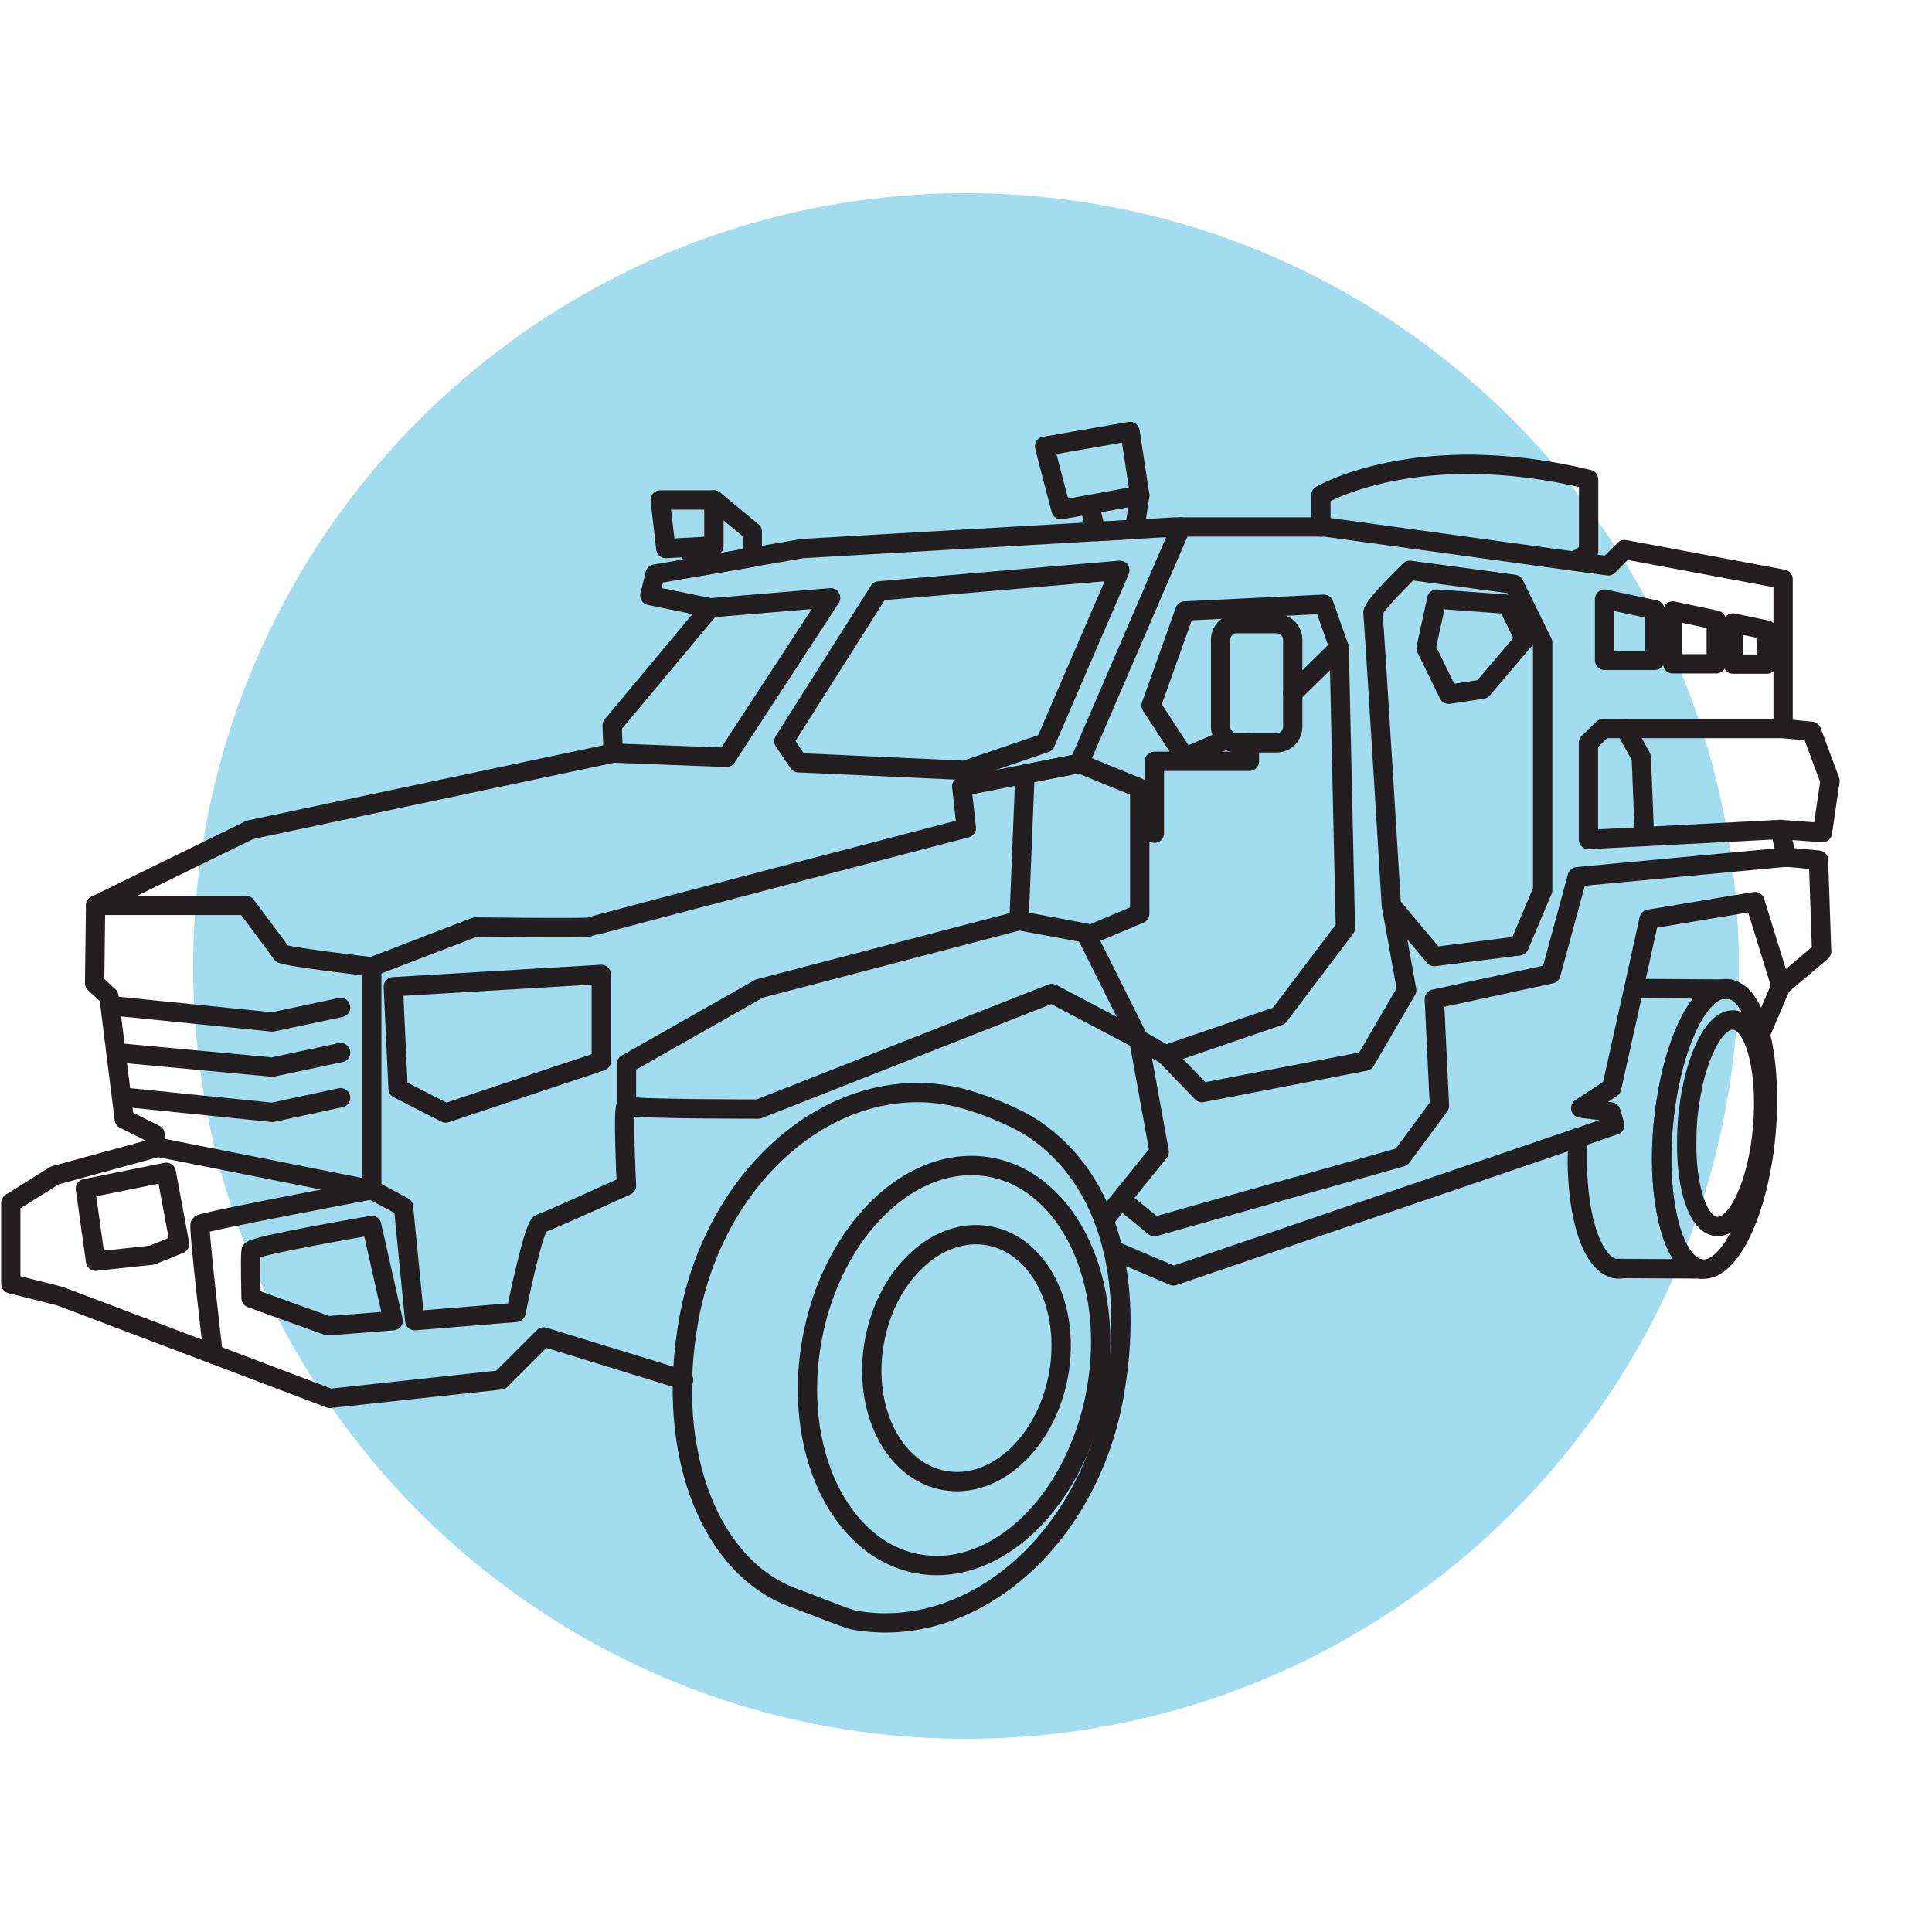 <svg width="100" height="100" viewBox="0 0 100 100" fill="none" xmlns="http://www.w3.org/2000/svg">
<path d="M50 90C72.091 90 90 72.091 90 50C90 27.909 72.091 10 50 10C27.909 10 10 27.909 10 50C10 72.091 27.909 90 50 90Z" fill="#A1DCEF"/>
<path d="M54.788 71.163C55.424 67.667 53.807 64.445 51.176 63.966C48.546 63.487 45.898 65.934 45.262 69.431C44.626 72.927 46.242 76.15 48.873 76.628C51.503 77.107 54.151 74.66 54.788 71.163Z" stroke="#231F20" stroke-linecap="round" stroke-linejoin="round"/>
<path d="M56.737 72.017C57.768 66.348 55.311 61.154 51.25 60.415C47.188 59.676 43.06 63.673 42.029 69.341C40.997 75.01 43.454 80.204 47.516 80.943C51.577 81.682 55.706 77.686 56.737 72.017Z" stroke="#231F20" stroke-linecap="round" stroke-linejoin="round"/>
<path d="M57.655 72.278C56.291 79.779 50.265 84.952 44.188 83.853C43.847 83.793 41.52 82.856 41.197 82.745C36.867 81.27 34.37 75.355 35.657 68.272C37.02 60.772 43.046 55.599 49.123 56.698C50.41 56.928 52.456 57.729 53.512 58.437C57.442 61.079 58.729 66.363 57.655 72.27V72.278Z" stroke="#231F20" stroke-linecap="round" stroke-linejoin="round"/>
<path d="M35.384 71.426L28.139 69.201L25.915 71.426L17.076 72.381L3.098 67.088L0.558 66.448V62.264L2.834 60.84L8.076 59.408L8.025 58.718L6.431 57.925L5.638 51.576L4.897 50.885L4.948 46.862L12.942 42.95L31.736 38.978L31.685 37.547L36.764 31.461L33.636 30.822L33.909 29.714L41.529 28.393L60.791 27.276H68.573L83.241 29.288L84.085 28.444L92.293 29.978V37.709L93.767 37.853L94.722 40.419L94.33 43.095L92.148 42.933L92.463 44.365L94.125 44.519L94.287 49.249L92.182 51.03L91.176 53.383" stroke="#231F20" stroke-linecap="round" stroke-linejoin="round"/>
<path d="M91.287 57.099C91.287 57.499 91.27 57.917 91.236 58.334C90.989 61.283 89.906 63.593 88.832 63.482C87.878 63.38 87.247 61.437 87.307 58.94V58.923C87.307 58.607 87.324 58.283 87.349 57.942C87.358 57.806 87.375 57.678 87.392 57.542C87.707 54.789 88.73 52.701 89.753 52.794C90.673 52.888 91.287 54.712 91.287 57.09V57.099Z" stroke="#231F20" stroke-linecap="round" stroke-linejoin="round"/>
<path d="M89.574 51.209H89.079C88.261 51.405 87.469 52.556 86.897 54.26C86.514 55.377 86.233 56.732 86.096 58.19C85.943 59.835 86.003 61.36 86.233 62.605C86.548 64.403 87.213 65.605 88.082 65.69C89.548 65.826 91.04 62.69 91.406 58.684C91.457 58.147 91.483 57.618 91.483 57.116C91.526 53.962 90.758 51.516 89.582 51.209H89.574Z" stroke="#231F20" stroke-linecap="round" stroke-linejoin="round"/>
<path d="M89.574 51.209H89.079C89.19 51.175 89.309 51.166 89.42 51.175C89.48 51.175 89.523 51.184 89.574 51.209V51.209Z" stroke="#231F20" stroke-linecap="round" stroke-linejoin="round"/>
<path d="M86.088 58.181C85.934 59.826 85.994 61.352 86.224 62.596C86.54 64.394 87.204 65.596 88.074 65.681L84.025 65.656H84.017C83.914 65.681 83.804 65.69 83.71 65.681C82.329 65.554 81.46 62.579 81.673 58.889L83.582 58.232L83.377 57.55L81.818 57.354L83.42 56.306L84.545 51.243C84.716 51.184 84.877 51.158 85.04 51.166L89.079 51.192C88.261 51.388 87.469 52.547 86.897 54.243C86.514 55.36 86.233 56.715 86.096 58.172L86.088 58.181Z" stroke="#231F20" stroke-linecap="round" stroke-linejoin="round"/>
<path d="M84.017 65.656H83.573" stroke="#231F20" stroke-linecap="round" stroke-linejoin="round"/>
<path d="M57.612 64.71L60.74 66.039L81.664 58.889" stroke="#231F20" stroke-linecap="round" stroke-linejoin="round"/>
<path d="M84.537 51.252H84.545L85.355 47.578L90.835 46.666L92.182 51.03" stroke="#231F20" stroke-linecap="round" stroke-linejoin="round"/>
<path d="M4.948 46.862H12.729C12.729 46.862 14.477 49.189 14.579 49.351C14.681 49.513 19.241 50.041 19.241 50.041V61.582L20.886 62.468L21.465 68.358L26.707 67.931C26.707 67.931 27.611 63.431 27.977 63.329C28.344 63.227 32.426 61.369 32.426 61.369C32.426 61.369 32.213 57.082 32.426 57.243C32.639 57.406 39.253 57.406 39.253 57.406L54.441 51.422L58.942 53.8L59.999 59.621L57.143 63.159" stroke="#231F20" stroke-linecap="round" stroke-linejoin="round"/>
<path d="M8.289 59.408L19.25 61.582C19.25 61.582 10.462 63.227 10.36 63.38C10.258 63.534 11.033 70.088 11.033 70.088" stroke="#231F20" stroke-linecap="round" stroke-linejoin="round"/>
<path d="M7.863 64.966L4.948 65.281L4.419 61.522L8.604 60.678L9.295 64.386L7.863 64.966Z" stroke="#231F20" stroke-linecap="round" stroke-linejoin="round"/>
<path d="M16.965 68.622L12.994 67.19C12.994 67.19 12.942 65.008 12.994 64.744C13.045 64.48 19.241 63.431 19.241 63.431L20.349 68.358L16.965 68.622V68.622Z" stroke="#231F20" stroke-linecap="round" stroke-linejoin="round"/>
<path d="M20.358 51.073L20.605 56.349L23.068 57.61L31.122 54.925V50.434L20.358 51.073Z" stroke="#231F20" stroke-linecap="round" stroke-linejoin="round"/>
<path d="M19.241 50.041L24.61 47.979C24.61 47.979 30.406 48.056 30.526 47.979C30.645 47.902 50.018 42.856 50.018 42.856L49.779 40.709L55.856 39.515L61.132 27.276" stroke="#231F20" stroke-linecap="round" stroke-linejoin="round"/>
<path d="M36.764 31.461L42.995 30.941L37.6 39.2L31.736 38.978" stroke="#231F20" stroke-linecap="round" stroke-linejoin="round"/>
<path d="M45.501 30.583L40.574 38.365L41.333 39.481L49.941 39.873L54.109 38.45L57.962 29.518L45.501 30.583Z" stroke="#231F20" stroke-linecap="round" stroke-linejoin="round"/>
<path d="M59.751 43.129V39.405H64.669V38.45" stroke="#231F20" stroke-linecap="round" stroke-linejoin="round"/>
<path d="M66.076 32.279H64.013C63.552 32.279 63.178 32.653 63.178 33.115V37.615C63.178 38.076 63.552 38.45 64.013 38.45H66.076C66.537 38.45 66.911 38.076 66.911 37.615V33.115C66.911 32.653 66.537 32.279 66.076 32.279Z" stroke="#231F20" stroke-linecap="round" stroke-linejoin="round"/>
<path d="M63.493 38.263L61.328 39.2L59.581 36.515L61.328 31.623L68.522 31.274L69.314 33.524L66.911 35.885" stroke="#231F20" stroke-linecap="round" stroke-linejoin="round"/>
<path d="M74.368 31.009L73.814 33.549L74.982 35.936L76.729 35.672L78.92 33.097L78.025 31.274L74.368 31.009Z" stroke="#231F20" stroke-linecap="round" stroke-linejoin="round"/>
<path d="M72.971 29.518C72.971 29.518 71.01 31.41 71.062 31.725C71.113 32.041 72.016 46.862 72.016 46.862L74.241 49.513L78.63 48.959L79.849 46.07V33.26L78.366 30.242L72.971 29.518V29.518Z" stroke="#231F20" stroke-linecap="round" stroke-linejoin="round"/>
<path d="M32.426 57.235V55.07L39.304 51.166L52.745 47.655L56.189 48.294L58.942 53.8L60.322 54.593L66.195 52.581L69.638 48.03L69.314 33.524" stroke="#231F20" stroke-linecap="round" stroke-linejoin="round"/>
<path d="M52.745 47.655L53.052 40.069L55.856 39.515L58.993 40.794V47.297L56.265 48.448" stroke="#231F20" stroke-linecap="round" stroke-linejoin="round"/>
<path d="M60.322 54.593L62.215 56.553L70.669 54.925L72.809 51.252L72.016 46.862" stroke="#231F20" stroke-linecap="round" stroke-linejoin="round"/>
<path d="M92.293 37.709H82.977L82.218 38.45V43.453L92.148 42.933" stroke="#231F20" stroke-linecap="round" stroke-linejoin="round"/>
<path d="M84.127 37.709L84.954 39.2L85.116 43.3" stroke="#231F20" stroke-linecap="round" stroke-linejoin="round"/>
<path d="M83.054 31.009V34.18H85.653V31.563L83.054 31.009Z" stroke="#231F20" stroke-linecap="round" stroke-linejoin="round"/>
<path d="M86.582 31.623V34.359H88.832V32.1L86.582 31.623Z" stroke="#231F20" stroke-linecap="round" stroke-linejoin="round"/>
<path d="M89.702 32.245V34.376H91.449V32.612L89.702 32.245Z" stroke="#231F20" stroke-linecap="round" stroke-linejoin="round"/>
<path d="M92.463 44.365L81.639 45.379L80.275 50.408L74.241 51.712L74.505 57.235L72.545 59.886L59.751 63.491L58.021 62.076" stroke="#231F20" stroke-linecap="round" stroke-linejoin="round"/>
<path d="M5.826 52.062L14.093 52.897L17.63 52.147" stroke="#231F20" stroke-linecap="round" stroke-linejoin="round"/>
<path d="M6.005 54.482L14.093 55.232L17.63 54.482" stroke="#231F20" stroke-linecap="round" stroke-linejoin="round"/>
<path d="M6.669 56.817L14.093 57.576L17.63 56.817" stroke="#231F20" stroke-linecap="round" stroke-linejoin="round"/>
<path d="M54.075 23.1C54.075 23.202 54.919 26.381 54.919 26.381L58.993 25.64L58.49 22.333L54.066 23.1H54.075Z" stroke="#231F20" stroke-linecap="round" stroke-linejoin="round"/>
<path d="M56.385 26.109L56.726 27.515L58.729 27.396L58.993 25.64" stroke="#231F20" stroke-linecap="round" stroke-linejoin="round"/>
<path d="M34.173 25.878L34.463 28.393L36.952 28.256V25.878H34.173Z" stroke="#231F20" stroke-linecap="round" stroke-linejoin="round"/>
<path d="M36.952 25.878L38.938 27.515V28.845L36.228 29.313L35.563 28.393" stroke="#231F20" stroke-linecap="round" stroke-linejoin="round"/>
<path d="M68.368 27.276V25.631C68.368 25.631 73.371 22.665 82.227 24.813V28.521C82.227 28.521 81.869 28.938 81.392 29.032" stroke="#231F20" stroke-linecap="round" stroke-linejoin="round"/>
</svg>
